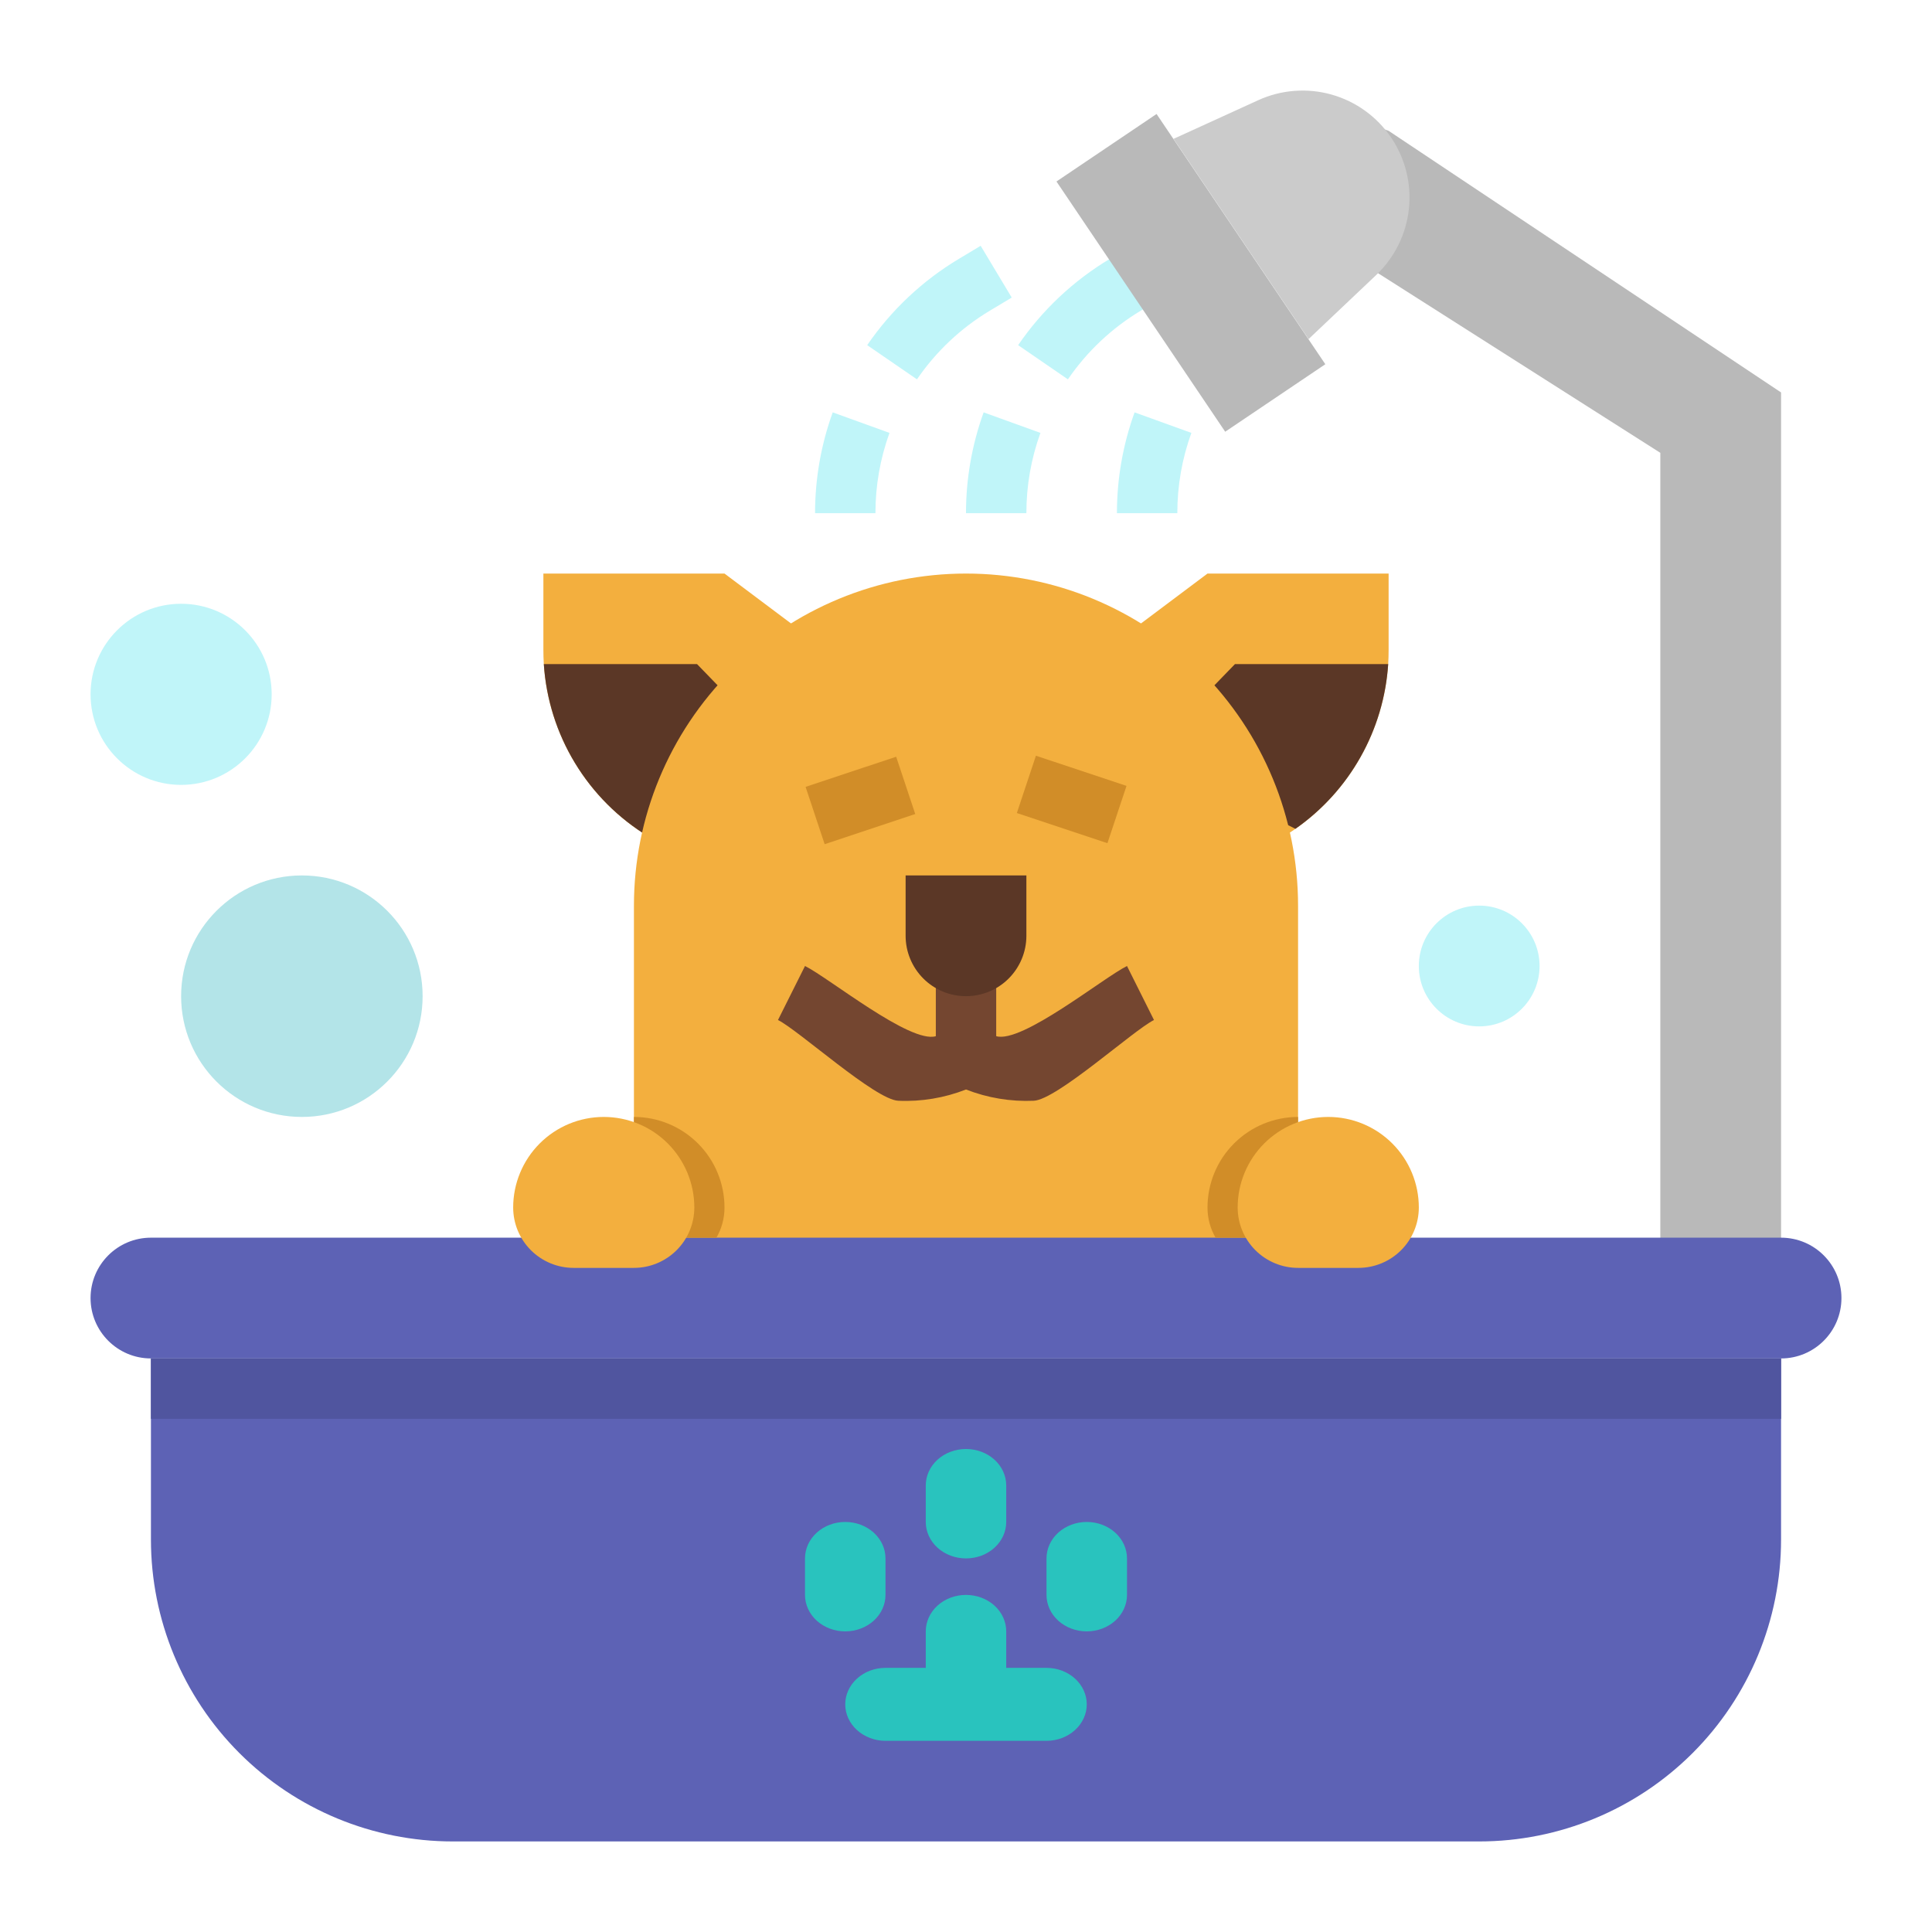 <svg width="63" height="63" viewBox="0 0 63 63" fill="none" xmlns="http://www.w3.org/2000/svg">
<rect width="63" height="63" fill="#CDCDCD"/>
<g clip-path="url(#clip0_23_74147)">
<rect width="1440" height="7330" transform="translate(-1037 -2910)" fill="white"/>
<rect x="-1037" y="-1370" width="1440" height="5770" fill="#F5F5F5"/>
<g filter="url(#filter0_iiii_23_74147)">
<path d="M362.505 373.49C276.649 320.571 346.121 166.408 277.614 92.907C187.981 -3.26 -0.105 26.204 -66.447 -86.732C-133.781 -201.357 -106.541 -352.726 -55.752 -474.595C-0.819 -606.404 92.968 -731.436 225.796 -787.961C357.063 -843.822 512.455 -823.278 646.979 -773.643C766.179 -729.662 831.288 -611.551 927.351 -529.111C1020.22 -449.411 1162.07 -411.58 1202.28 -297.093C1242.56 -182.408 1197.61 -50.094 1131.27 51.453C1072.6 141.268 958.636 170.493 863.392 221.645C790.616 260.73 718.457 291.71 639.155 315.75C547.248 343.612 444.408 423.973 362.505 373.49Z" fill="#F5F5F5"/>
</g>
<rect x="-131" y="-50" width="324" height="340" rx="20" fill="white"/>
<path d="M27.562 21.656L21.656 27.562C21.48 27.475 21.31 27.38 21.144 27.278C20.166 26.684 19.345 25.863 18.751 24.884C18.157 23.906 17.808 22.799 17.733 21.656C17.724 21.502 17.719 21.347 17.719 21.191V18.703H23.625L27.562 21.656Z" fill="#F3AF3E"/>
<path d="M25.594 24.609L23.133 26.086L21.144 27.278C20.166 26.684 19.345 25.863 18.751 24.884C18.157 23.906 17.808 22.799 17.733 21.656H22.73L25.109 24.11L25.594 24.609Z" fill="#5B3726"/>
<path d="M45.281 18.703V21.191C45.281 21.347 45.276 21.502 45.267 21.656C45.185 22.897 44.78 24.096 44.092 25.132C43.403 26.168 42.456 27.006 41.344 27.562L35.438 21.656L39.375 18.703H45.281Z" fill="#F3AF3E"/>
<path d="M45.267 21.656C45.197 22.721 44.889 23.756 44.365 24.686C43.842 25.616 43.116 26.416 42.242 27.027L39.375 25.594L37.406 24.609L37.891 24.11L40.27 21.656H45.267Z" fill="#5B3726"/>
<path d="M42.328 29.531V42.328H20.672V29.531C20.672 26.66 21.813 23.905 23.843 21.875C25.874 19.844 28.628 18.703 31.5 18.703C34.372 18.703 37.126 19.844 39.157 21.875C41.187 23.905 42.328 26.66 42.328 29.531V29.531Z" fill="#F3AF3E"/>
<path d="M44.297 3.938L43.312 7.875L54.141 14.766V41.344H58.078V12.797L45.281 4.266L44.297 3.938Z" fill="#B9B9B9"/>
<path d="M58.078 44.297V50.203C58.078 52.814 57.041 55.318 55.195 57.164C53.349 59.01 50.845 60.047 48.234 60.047H14.766C12.155 60.047 9.651 59.01 7.805 57.164C5.959 55.318 4.922 52.814 4.922 50.203V44.297H58.078Z" fill="#5D62B5"/>
<path d="M58.078 40.359H4.922C3.835 40.359 2.953 41.241 2.953 42.328C2.953 43.415 3.835 44.297 4.922 44.297H58.078C59.165 44.297 60.047 43.415 60.047 42.328C60.047 41.241 59.165 40.359 58.078 40.359Z" fill="#5D62B5"/>
<path d="M42.671 11.057L38.268 4.528L41.028 3.268C41.779 2.925 42.627 2.86 43.421 3.084C44.215 3.308 44.904 3.806 45.366 4.49C45.827 5.174 46.031 6 45.941 6.82C45.851 7.641 45.473 8.402 44.874 8.97L42.671 11.057Z" fill="#CBCBCB"/>
<path d="M26.269 25.659L29.223 24.676L29.845 26.544L26.891 27.528L26.269 25.659Z" fill="#D18D28"/>
<path d="M33.158 26.512L33.78 24.643L36.734 25.627L36.112 27.495L33.158 26.512Z" fill="#D18D28"/>
<path d="M37.63 33.261L36.75 31.5C35.97 31.887 33.319 34.037 32.485 33.788V31.5H30.516V33.789C29.681 34.038 27.03 31.887 26.25 31.5L25.369 33.261C26.045 33.597 28.537 35.861 29.291 35.894C30.045 35.928 30.798 35.802 31.5 35.527C32.203 35.802 32.956 35.927 33.71 35.894C34.464 35.861 36.955 33.597 37.63 33.261Z" fill="#744630"/>
<path d="M23.625 39.375C23.626 39.721 23.535 40.06 23.362 40.359H20.672V36.422C21.455 36.422 22.206 36.733 22.76 37.287C23.314 37.841 23.625 38.592 23.625 39.375Z" fill="#D18D28"/>
<path d="M42.328 36.422V40.359H39.638C39.465 40.06 39.374 39.721 39.375 39.375C39.375 38.592 39.686 37.841 40.24 37.287C40.794 36.733 41.545 36.422 42.328 36.422Z" fill="#D18D28"/>
<path d="M28.547 16.734H26.578C26.578 15.613 26.772 14.501 27.154 13.447L29.005 14.116C28.701 14.955 28.546 15.841 28.547 16.734V16.734Z" fill="#C0F5F9"/>
<path d="M29.901 12.37L28.278 11.255C29.062 10.11 30.085 9.148 31.276 8.436L31.978 8.015L32.991 9.703L32.289 10.124C31.34 10.691 30.526 11.457 29.901 12.37V12.37Z" fill="#C0F5F9"/>
<path d="M33.469 16.734H31.5C31.499 15.613 31.694 14.501 32.075 13.447L33.927 14.116C33.623 14.955 33.468 15.841 33.469 16.734V16.734Z" fill="#C0F5F9"/>
<path d="M34.823 12.37L33.2 11.255C33.984 10.11 35.007 9.148 36.198 8.436L36.9 8.015L37.913 9.703L37.211 10.124C36.262 10.691 35.448 11.457 34.823 12.37V12.37Z" fill="#C0F5F9"/>
<path d="M38.391 16.734H36.422C36.421 15.613 36.616 14.501 36.997 13.447L38.849 14.116C38.545 14.955 38.39 15.841 38.391 16.734V16.734Z" fill="#C0F5F9"/>
<path d="M9.844 36.422C12.018 36.422 13.781 34.659 13.781 32.484C13.781 30.31 12.018 28.547 9.844 28.547C7.669 28.547 5.906 30.31 5.906 32.484C5.906 34.659 7.669 36.422 9.844 36.422Z" fill="#B3E4E8"/>
<path d="M5.906 25.594C7.537 25.594 8.859 24.272 8.859 22.641C8.859 21.01 7.537 19.688 5.906 19.688C4.275 19.688 2.953 21.01 2.953 22.641C2.953 24.272 4.275 25.594 5.906 25.594Z" fill="#C0F5F9"/>
<path d="M48.234 33.469C49.322 33.469 50.203 32.587 50.203 31.5C50.203 30.413 49.322 29.531 48.234 29.531C47.147 29.531 46.266 30.413 46.266 31.5C46.266 32.587 47.147 33.469 48.234 33.469Z" fill="#C0F5F9"/>
<path d="M31.5 50.818C31.848 50.818 32.182 50.693 32.428 50.47C32.674 50.247 32.812 49.944 32.812 49.629V48.44C32.812 48.124 32.674 47.821 32.428 47.598C32.182 47.375 31.848 47.25 31.5 47.25C31.152 47.25 30.818 47.375 30.572 47.598C30.326 47.821 30.188 48.124 30.188 48.44V49.629C30.188 49.944 30.326 50.247 30.572 50.47C30.818 50.693 31.152 50.818 31.5 50.818Z" fill="#29C3BE"/>
<path d="M28.875 52.008V50.818C28.875 50.503 28.737 50.2 28.491 49.977C28.244 49.754 27.911 49.629 27.562 49.629C27.214 49.629 26.881 49.754 26.634 49.977C26.388 50.2 26.25 50.503 26.25 50.818V52.008C26.25 52.323 26.388 52.626 26.634 52.849C26.881 53.072 27.214 53.197 27.562 53.197C27.911 53.197 28.244 53.072 28.491 52.849C28.737 52.626 28.875 52.323 28.875 52.008Z" fill="#29C3BE"/>
<path d="M35.438 49.629C35.089 49.629 34.756 49.754 34.509 49.977C34.263 50.2 34.125 50.503 34.125 50.818V52.008C34.125 52.323 34.263 52.626 34.509 52.849C34.756 53.072 35.089 53.197 35.438 53.197C35.786 53.197 36.119 53.072 36.366 52.849C36.612 52.626 36.75 52.323 36.75 52.008V50.818C36.75 50.503 36.612 50.2 36.366 49.977C36.119 49.754 35.786 49.629 35.438 49.629Z" fill="#29C3BE"/>
<path d="M34.125 54.387H32.812V53.197C32.812 52.882 32.674 52.579 32.428 52.356C32.182 52.133 31.848 52.008 31.5 52.008C31.152 52.008 30.818 52.133 30.572 52.356C30.326 52.579 30.188 52.882 30.188 53.197V54.387H28.875C28.527 54.387 28.193 54.512 27.947 54.735C27.701 54.958 27.562 55.261 27.562 55.576C27.562 55.892 27.701 56.194 27.947 56.417C28.193 56.64 28.527 56.766 28.875 56.766H34.125C34.473 56.766 34.807 56.64 35.053 56.417C35.299 56.194 35.438 55.892 35.438 55.576C35.438 55.261 35.299 54.958 35.053 54.735C34.807 54.512 34.473 54.387 34.125 54.387Z" fill="#29C3BE"/>
<path d="M20.672 41.344H18.703C18.181 41.344 17.68 41.136 17.311 40.767C16.942 40.398 16.734 39.897 16.734 39.375C16.734 38.592 17.046 37.841 17.599 37.287C18.153 36.733 18.904 36.422 19.688 36.422C20.471 36.422 21.222 36.733 21.776 37.287C22.329 37.841 22.641 38.592 22.641 39.375C22.641 39.897 22.433 40.398 22.064 40.767C21.695 41.136 21.194 41.344 20.672 41.344Z" fill="#F3AF3E"/>
<path d="M44.297 41.344H42.328C41.806 41.344 41.305 41.136 40.936 40.767C40.567 40.398 40.359 39.897 40.359 39.375C40.359 38.592 40.67 37.841 41.224 37.287C41.778 36.733 42.529 36.422 43.312 36.422C44.096 36.422 44.847 36.733 45.401 37.287C45.955 37.841 46.266 38.592 46.266 39.375C46.266 39.897 46.058 40.398 45.689 40.767C45.32 41.136 44.819 41.344 44.297 41.344Z" fill="#F3AF3E"/>
<path d="M31.5 32.484C30.978 32.484 30.477 32.277 30.108 31.908C29.739 31.538 29.531 31.038 29.531 30.516V28.547H33.469V30.516C33.469 31.038 33.261 31.538 32.892 31.908C32.523 32.277 32.022 32.484 31.5 32.484Z" fill="#5B3726"/>
<path d="M4.922 44.297H58.078V46.266H4.922V44.297Z" fill="#50559F"/>
<path d="M34.45 5.918L37.714 3.717L43.217 11.877L39.952 14.078L34.45 5.918Z" fill="#B9B9B9"/>
</g>
<defs>
<filter id="filter0_iiii_23_74147" x="-219.165" y="-911.065" width="1533.69" height="1452.04" filterUnits="userSpaceOnUse" color-interpolation-filters="sRGB">
<feFlood flood-opacity="0" result="BackgroundImageFix"/>
<feBlend mode="normal" in="SourceGraphic" in2="BackgroundImageFix" result="shape"/>
<feColorMatrix in="SourceAlpha" type="matrix" values="0 0 0 0 0 0 0 0 0 0 0 0 0 0 0 0 0 0 127 0" result="hardAlpha"/>
<feOffset dy="16"/>
<feGaussianBlur stdDeviation="16"/>
<feComposite in2="hardAlpha" operator="arithmetic" k2="-1" k3="1"/>
<feColorMatrix type="matrix" values="0 0 0 0 0 0 0 0 0 0 0 0 0 0 0 0 0 0 0.16 0"/>
<feBlend mode="normal" in2="shape" result="effect1_innerShadow_23_74147"/>
<feColorMatrix in="SourceAlpha" type="matrix" values="0 0 0 0 0 0 0 0 0 0 0 0 0 0 0 0 0 0 127 0" result="hardAlpha"/>
<feOffset dy="8"/>
<feGaussianBlur stdDeviation="8"/>
<feComposite in2="hardAlpha" operator="arithmetic" k2="-1" k3="1"/>
<feColorMatrix type="matrix" values="0 0 0 0 0 0 0 0 0 0 0 0 0 0 0 0 0 0 0.12 0"/>
<feBlend mode="normal" in2="effect1_innerShadow_23_74147" result="effect2_innerShadow_23_74147"/>
<feColorMatrix in="SourceAlpha" type="matrix" values="0 0 0 0 0 0 0 0 0 0 0 0 0 0 0 0 0 0 127 0" result="hardAlpha"/>
<feOffset dy="4"/>
<feGaussianBlur stdDeviation="4"/>
<feComposite in2="hardAlpha" operator="arithmetic" k2="-1" k3="1"/>
<feColorMatrix type="matrix" values="0 0 0 0 0 0 0 0 0 0 0 0 0 0 0 0 0 0 0.12 0"/>
<feBlend mode="normal" in2="effect2_innerShadow_23_74147" result="effect3_innerShadow_23_74147"/>
<feColorMatrix in="SourceAlpha" type="matrix" values="0 0 0 0 0 0 0 0 0 0 0 0 0 0 0 0 0 0 127 0" result="hardAlpha"/>
<feOffset dy="2"/>
<feGaussianBlur stdDeviation="2"/>
<feComposite in2="hardAlpha" operator="arithmetic" k2="-1" k3="1"/>
<feColorMatrix type="matrix" values="0 0 0 0 0 0 0 0 0 0 0 0 0 0 0 0 0 0 0.12 0"/>
<feBlend mode="normal" in2="effect3_innerShadow_23_74147" result="effect4_innerShadow_23_74147"/>
</filter>
<clipPath id="clip0_23_74147">
<rect width="1440" height="7330" fill="white" transform="translate(-1037 -2910)"/>
</clipPath>
</defs>
</svg>
